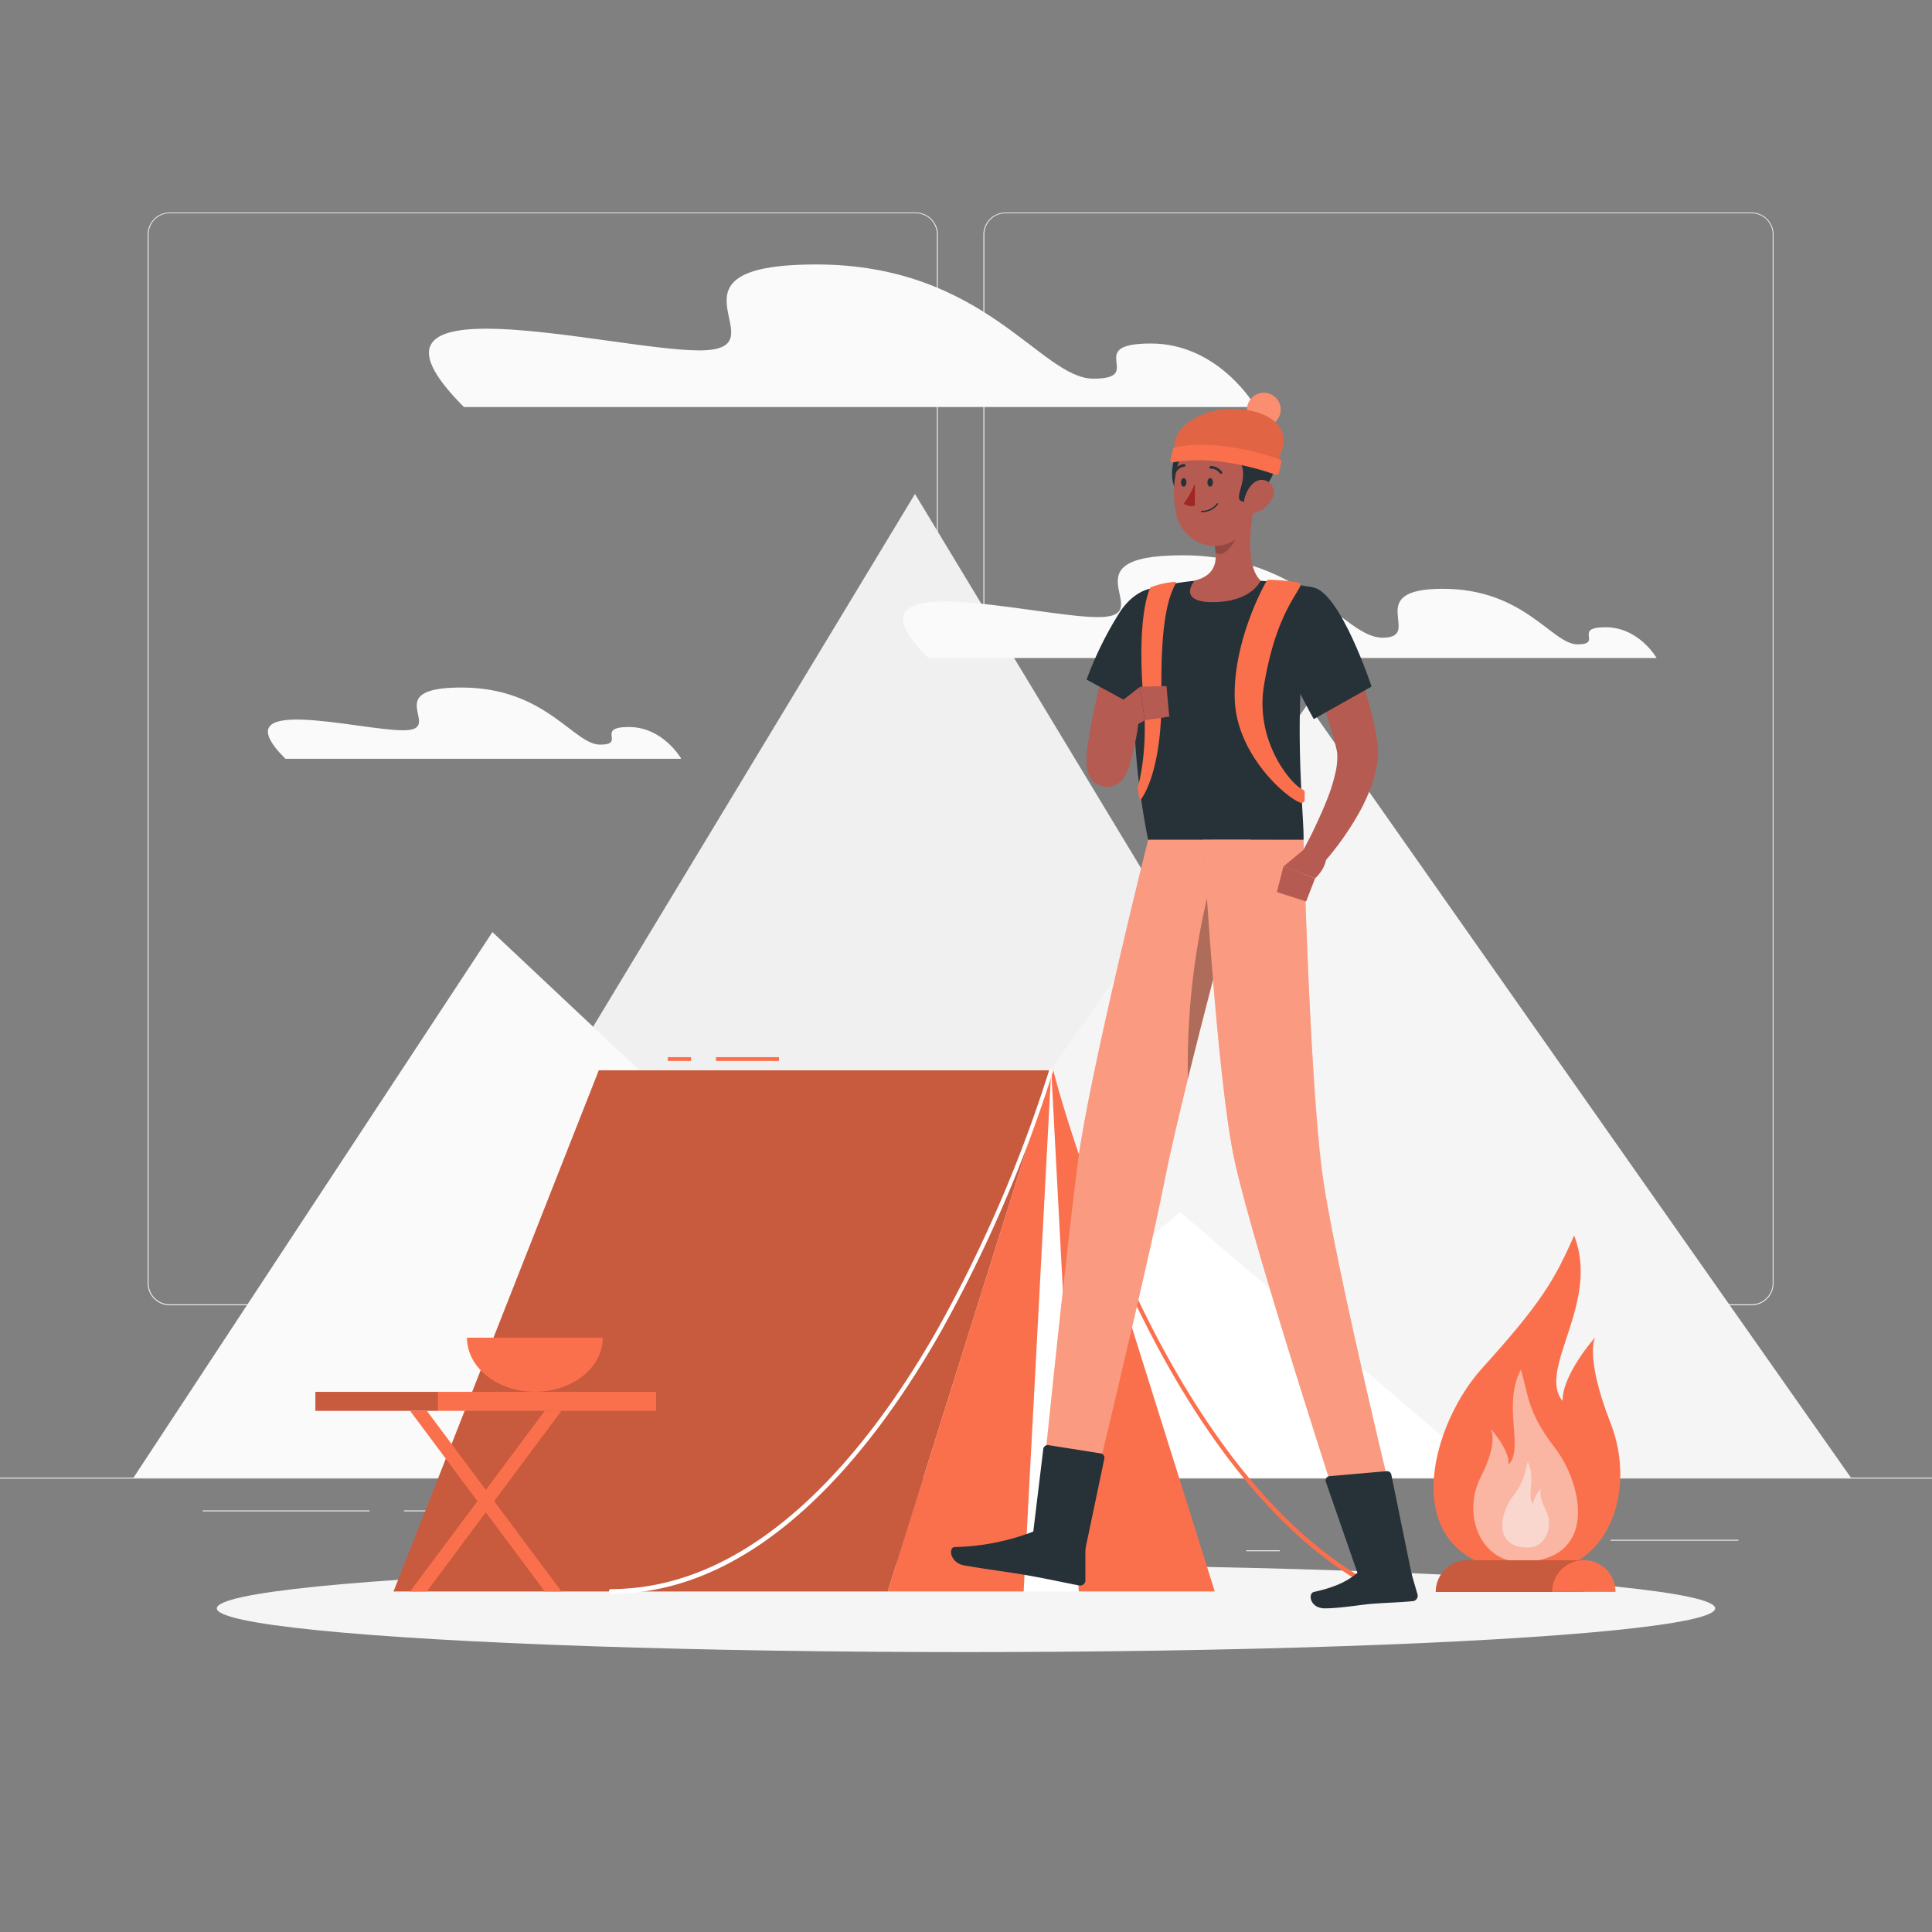 <svg xmlns="http://www.w3.org/2000/svg" viewBox="0 0 500 500">
  <rect x="0" y="0" width="500" height="500" fill="#808080" stroke="none"/>
  <g id="freepik--background-complete--inject-20">
    <rect y="382.4" width="500" height="0.25" style="fill:#ebebeb"></rect>
    <rect x="416.78" y="398.49" width="33.12" height="0.25" style="fill:#ebebeb"></rect>
    <rect x="322.53" y="401.21" width="8.69" height="0.25" style="fill:#ebebeb"></rect>
    <rect x="396.59" y="389.21" width="19.19" height="0.25" style="fill:#ebebeb"></rect>
    <rect x="52.46" y="390.89" width="43.19" height="0.25" style="fill:#ebebeb"></rect>
    <rect x="104.56" y="390.89" width="6.33" height="0.25" style="fill:#ebebeb"></rect>
    <rect x="131.47" y="395.11" width="93.68" height="0.25" style="fill:#ebebeb"></rect>
    <path
      d="M237,337.8H43.91a5.71,5.71,0,0,1-5.7-5.71V60.66A5.71,5.71,0,0,1,43.91,55H237a5.71,5.71,0,0,1,5.71,5.71V332.09A5.71,5.71,0,0,1,237,337.8ZM43.91,55.2a5.46,5.46,0,0,0-5.45,5.46V332.09a5.46,5.46,0,0,0,5.45,5.46H237a5.47,5.47,0,0,0,5.46-5.46V60.66A5.47,5.47,0,0,0,237,55.2Z"
      style="fill:#ebebeb"></path>
    <path
      d="M453.31,337.8H260.21a5.72,5.72,0,0,1-5.71-5.71V60.66A5.72,5.72,0,0,1,260.21,55h193.1A5.71,5.71,0,0,1,459,60.66V332.09A5.71,5.71,0,0,1,453.31,337.8ZM260.21,55.2a5.47,5.47,0,0,0-5.46,5.46V332.09a5.47,5.47,0,0,0,5.46,5.46h193.1a5.47,5.47,0,0,0,5.46-5.46V60.66a5.47,5.47,0,0,0-5.46-5.46Z"
      style="fill:#ebebeb"></path>
    <polygon points="83 382.4 390.6 382.4 236.8 127.83 83 382.4" style="fill:#f0f0f0"></polygon>
    <polygon points="197.8 382.4 479 382.4 338.4 182.25 197.8 382.4" style="fill:#f5f5f5"></polygon>
    <polygon points="34.56 382.4 277.6 382.4 127.44 241.22 34.56 382.4" style="fill:#fafafa"></polygon>
    <polygon points="225.15 382.4 385.64 382.4 305.39 313.68 225.15 382.4" style="fill:#fff"></polygon>
    <path
      d="M120.07,105.34H325S315.63,88.9,297.85,88.9,296.74,98,283,98s-28-29.56-71.78-29.56S203.63,90.68,181,90.68,85.74,71,120.07,105.34Z"
      style="fill:#fafafa"></path>
    <path
      d="M73.87,196.38H176.31s-4.66-8.23-13.55-8.23-.56,4.56-7.45,4.56-14-14.78-35.88-14.78S115.65,189,104.31,189,56.7,179.21,73.87,196.38Z"
      style="fill:#fafafa"></path>
    <path
      d="M415.53,162.33c-8.65,0-.54,4.43-7.24,4.43s-13.63-14.38-34.93-14.38c-20.95,0-5.14,12.23-15.07,12.65h-.54c-9.94,0-20.2-21.32-51.77-21.32s-5.45,16-21.8,16-68.69-14.18-43.92,10.58H428.73S424.19,162.33,415.53,162.33Z"
      style="fill:#fafafa"></path>
  </g>
  <g id="freepik--Shadow--inject-20">
    <ellipse id="freepik--path--inject-20" cx="250" cy="416.24" rx="193.89" ry="11.32" style="fill:#f5f5f5"></ellipse>
  </g>
  <g id="freepik--Fire--inject-20">
    <path
      d="M397.23,406.9c19,0,26.46-21,19.61-38.53s-4-22.29-4-22.29-8.46,9.45-8.46,16.47c-6.68-8.07,9.87-25.43,3-42.81-5.09,11.59-8.48,17.4-23.85,34.41C369.08,370.13,360.13,406.9,397.23,406.9Z"
      style="fill:#fa704c"></path>
    <path
      d="M393.46,404.19c-10.34,0-15.15-12.35-10.26-21.91s2.49-12.62,2.49-12.62,5.16,5.62,4.7,9.44c4.17-4.4-1.68-15.18,3.19-24.65,2,6.31,1.52,10.75,8.71,20.08C409.87,384.35,413.68,404.19,393.46,404.19Z"
      style="fill:#fafafa;opacity:0.5"></path>
    <path
      d="M395.45,400.5c4.61,0,6.75-5.5,4.57-9.77s-1.11-5.62-1.11-5.62-2.3,2.5-2.1,4.21c-1.85-2,.75-6.78-1.42-11-.9,2.82-.67,4.8-3.88,8.95C388.13,391.66,386.43,400.5,395.45,400.5Z"
      style="fill:#fafafa;opacity:0.5"></path>
    <path d="M371.57,412a8.2,8.2,0,0,1,8.2-8.2H409.9V412Z" style="fill:#fa704c"></path>
    <path d="M371.57,412a8.2,8.2,0,0,1,8.2-8.2H409.9V412Z" style="opacity:0.2"></path>
    <path d="M409.9,403.78a8.2,8.2,0,0,1,8.2,8.2H401.7A8.2,8.2,0,0,1,409.9,403.78Z" style="fill:#fa704c"></path>
  </g>
  <g id="freepik--Tent--inject-20">
    <path
      d="M351,408.72a.52.52,0,0,0,.45-.34.68.68,0,0,0-.22-.82c-54.39-33.49-78.45-129.76-78.68-130.73a.5.5,0,0,0-.63-.41.64.64,0,0,0-.34.76c.24,1,24.42,97.74,79.19,131.47A.51.51,0,0,0,351,408.72Z"
      style="fill:#fa704c"></path>
    <polygon points="294.66 411.86 249.45 411.86 272.06 277 294.66 411.86" style="fill:#fff"></polygon>
    <polygon points="229.73 411.86 272.06 277 154.97 277 101.85 411.86 229.73 411.86" style="fill:#fa704c"></polygon>
    <rect x="185.29" y="273.59" width="16.31" height="0.98" style="fill:#fa704c"></rect>
    <rect x="172.83" y="273.59" width="6.01" height="0.98" style="fill:#fa704c"></rect>
    <polygon points="229.73 411.86 272.06 277 154.97 277 101.85 411.86 229.73 411.86" style="opacity:0.2"></polygon>
    <polygon points="264.92 411.86 272.06 277 229.73 411.86 264.92 411.86" style="fill:#fa704c"></polygon>
    <polygon points="279.19 411.86 272.06 277 314.38 411.86 279.19 411.86" style="fill:#fa704c"></polygon>
    <path
      d="M158.1,412.47c38.69,0,67.75-36.81,85.32-67.69a360.16,360.16,0,0,0,29.11-67.57.65.65,0,0,0-.31-.78.48.48,0,0,0-.64.37,358.33,358.33,0,0,1-29,67.3c-17.43,30.63-46.23,67.15-84.48,67.15a.56.56,0,0,0-.5.61A.56.56,0,0,0,158.1,412.47Z"
      style="fill:#fff"></path>
    <rect x="81.64" y="360.22" width="88.17" height="4.91" transform="translate(251.44 725.34) rotate(180)"
      style="fill:#fa704c"></rect>
    <rect x="81.64" y="360.22" width="31.7" height="4.91" transform="translate(194.97 725.34) rotate(180)"
      style="opacity:0.2"></rect>
    <polygon points="140.98 411.86 145.31 411.86 110.47 365.12 106.13 365.12 140.98 411.86" style="fill:#fa704c">
    </polygon>
    <polygon points="110.47 411.86 106.13 411.86 140.98 365.12 145.31 365.12 110.47 411.86" style="fill:#fa704c">
    </polygon>
    <path d="M156,346.19c0,7.75-7.87,14-17.58,14s-17.57-6.28-17.57-14Z" style="fill:#fa704c"></path>
  </g>
  <g id="freepik--Character--inject-20">
    <path
      d="M297.59,152.37s-8.87,22.7-.45,65h40.21c.28-6.17-3.6-36.28,2.35-65.36a105.49,105.49,0,0,0-13.46-1.7,147.53,147.53,0,0,0-17.09,0A74.79,74.79,0,0,0,297.59,152.37Z"
      style="fill:#263238"></path>
    <path
      d="M299.72,167c-1,3.84-2.12,7.73-3.2,11.57s-2.15,7.7-3.15,11.51c-.47,1.89-1,3.8-1.35,5.6l-.3,1.31a7,7,0,0,1-.21.89s0,0-.06-.24a3.44,3.44,0,0,0-.16-.69,4.52,4.52,0,0,0-.41-1,3.56,3.56,0,0,0-.26-.41,4.43,4.43,0,0,0-.36-.45,4.9,4.9,0,0,0-3.63-1.66,4.48,4.48,0,0,0-1,.08,3.88,3.88,0,0,0-.69.18,4.53,4.53,0,0,0-.52.21,3,3,0,0,0-.4.22,3.33,3.33,0,0,0-.48.32,3.27,3.27,0,0,0-.66.66c-.17.23-.16.26-.16.28a3.25,3.25,0,0,0,.53-.74c.46-.72.94-1.57,1.4-2.42l1.44-2.61c1-1.75,2-3.53,3.06-5.26l5.58,1.87a60.6,60.6,0,0,1-1,6.2,53,53,0,0,1-1.64,6.27,13.58,13.58,0,0,1-.86,2,5.84,5.84,0,0,1-1.52,1.83,5.24,5.24,0,0,1-.55.38,4.76,4.76,0,0,1-.45.24,4.68,4.68,0,0,1-.56.22,4.76,4.76,0,0,1-.74.2,4.85,4.85,0,0,1-1,.08,5.13,5.13,0,0,1-2.26-.56,5,5,0,0,1-1.54-1.18,4,4,0,0,1-.39-.49A4.8,4.8,0,0,1,282,201a5.34,5.34,0,0,1-.49-1.13,7.51,7.51,0,0,1-.23-1.06,9.68,9.68,0,0,1-.08-1,17.51,17.51,0,0,1,0-2.14c0-.6.08-1.15.16-1.69.26-2.2.6-4.25,1-6.32.77-4.11,1.67-8.12,2.66-12.11s2.06-7.91,3.29-11.86Z"
      style="fill:#b55b52"></path>
    <path
      d="M306.51,157.51c2.54,6.73-10.3,26.53-10.3,26.53l-15-8.16a91.32,91.32,0,0,1,8.69-17.6C295.19,150.35,303.73,150.13,306.51,157.51Z"
      style="fill:#263238"></path>
    <path
      d="M297.82,152a20.41,20.41,0,0,1,6.26-1.4.24.24,0,0,1,.22.34c-1.23,2.4-4,7.51-3.71,27.94.28,18.47-3.87,26-5.22,27.88a.28.28,0,0,1-.51-.12l-.41-2.51a.9.9,0,0,1,0-.4c.39-1.32,2.6-9.5,1.52-22-1.89-21.94,1.4-29,1.74-29.64A.23.23,0,0,1,297.82,152Z"
      style="fill:#fa704c"></path>
    <polygon points="301.89 177.55 302.6 185.46 296.26 186.41 295.06 177.73 301.89 177.55" style="fill:#b55b52">
    </polygon>
    <path d="M289.38,182.12l5.68-4.39,1.2,8.68s-5.09,3.67-8.59.24Z" style="fill:#b55b52"></path>
    <path
      d="M324.55,131c-1.08,5.5-2.15,15.58,1.69,19.25,0,0-2.21,5.58-12.43,5.58-9.33,0-4.66-5.58-4.66-5.58,6.13-1.46,6-6,4.91-10.29Z"
      style="fill:#b55b52"></path>
    <path d="M320.27,134.69l-6.21,5.3a17.2,17.2,0,0,1,.53,3c2,1.9,5.56-2.91,5.81-5.36A8.31,8.31,0,0,0,320.27,134.69Z"
      style="opacity:0.2"></path>
    <path d="M307.07,114.12c-3.7,1.56-5.71,11.94-1,14.32S314.08,111.15,307.07,114.12Z" style="fill:#263238"></path>
    <path
      d="M325.2,122.76c-.45,7.45-.34,11.83-4.1,15.65-5.66,5.75-14.85,2.34-16.63-5.1-1.6-6.69-.58-17.74,6.71-20.7A10.17,10.17,0,0,1,325.2,122.76Z"
      style="fill:#b55b52"></path>
    <path
      d="M328.1,113.81c-2.43-7.21-21.05-6.11-23.17-1.37-1.19,2.67.62,3.54,1.9,3.71,2.91-2.58,10.47-.4,13.3.14,0,0-.42,1,.87,3.39,2.82,5.26-3.89,11,2.5,10.08C326.43,129.31,334.93,116.79,328.1,113.81Z"
      style="fill:#263238"></path>
    <circle cx="327.09" cy="106" r="4.36" style="fill:#fa704c"></circle>
    <circle cx="327.09" cy="106" r="4.36" style="fill:#fff;opacity:0.2"></circle>
    <path
      d="M304,116.78c-.09-1.51-.73-5.43,5.78-8.84,7.23-3.8,20.07-2.41,22.09,4.15,1.14,3.71-1.5,6.89-1.42,8.38C327,118.85,304,116.78,304,116.78Z"
      style="fill:#fa704c"></path>
    <path
      d="M304,116.78c-.09-1.51-.73-5.43,5.78-8.84,7.23-3.8,20.07-2.41,22.09,4.15,1.14,3.71-1.5,6.89-1.42,8.38C327,118.85,304,116.78,304,116.78Z"
      style="opacity:0.1"></path>
    <path
      d="M303.57,116.25l-.65,2.69a.59.59,0,0,0,.67.73c2.84-.57,12.26-1.79,26.59,3.2a.58.58,0,0,0,.76-.41l.67-2.82a.59.59,0,0,0-.38-.71c-15.53-5.44-25.32-3.58-27.23-3.12A.57.57,0,0,0,303.57,116.25Z"
      style="fill:#fa704c"></path>
    <path
      d="M329.27,128.89a7.12,7.12,0,0,1-4,3.67c-2.34.84-3.69-1.21-3.19-3.51.45-2.07,2.21-5,4.63-4.86A3.19,3.19,0,0,1,329.27,128.89Z"
      style="fill:#b55b52"></path>
    <path
      d="M297.14,217.34s-15,59.8-18.07,82.53C275.89,323.52,269,391.74,269,391.74l11.95,2.45s15.93-65.66,20.44-88.65c4.92-25.06,22.19-88.2,22.19-88.2Z"
      style="fill:#fa704c"></path>
    <path
      d="M297.14,217.34s-15,59.8-18.07,82.53C275.89,323.52,269,391.74,269,391.74l11.95,2.45s15.93-65.66,20.44-88.65c4.92-25.06,22.19-88.2,22.19-88.2Z"
      style="fill:#fafafa;opacity:0.3"></path>
    <path d="M315.19,221.76l3.5,13.69c-3.25,12.23-7.6,28.81-11.27,43.72A190.79,190.79,0,0,1,315.19,221.76Z"
      style="opacity:0.3"></path>
    <path
      d="M311.41,217.34s3.41,61.45,8.09,83c5.13,23.56,29.57,98.07,29.57,98.07h13.77s-17.86-72.6-20.79-95.94c-3.17-25.32-4.7-85.11-4.7-85.11Z"
      style="fill:#fa704c"></path>
    <path
      d="M311.41,217.34s3.41,61.45,8.09,83c5.13,23.56,29.57,98.07,29.57,98.07h13.77s-17.86-72.6-20.79-95.94c-3.17-25.32-4.7-85.11-4.7-85.11Z"
      style="fill:#fafafa;opacity:0.3"></path>
    <path d="M313.91,124.84c0,.61-.32,1.1-.72,1.1s-.72-.49-.72-1.1.32-1.1.72-1.1S313.91,124.23,313.91,124.84Z"
      style="fill:#263238"></path>
    <path d="M307.06,124.84c0,.61-.33,1.1-.72,1.1s-.72-.49-.72-1.1.32-1.1.72-1.1S307.06,124.23,307.06,124.84Z"
      style="fill:#263238"></path>
    <path d="M309.23,125.14a21.55,21.55,0,0,1-2.89,5.19,3.48,3.48,0,0,0,2.89.54Z" style="fill:#a02724"></path>
    <path
      d="M311,132.55a.18.18,0,0,1,0-.36,4.8,4.8,0,0,0,3.92-1.88.18.18,0,0,1,.24-.05.18.18,0,0,1,.06.25A5.12,5.12,0,0,1,311,132.55Z"
      style="fill:#263238"></path>
    <path
      d="M316,122.63a.37.37,0,0,1-.28-.14,2.83,2.83,0,0,0-2.28-1.19A.36.36,0,0,1,313,121a.34.34,0,0,1,.33-.38,3.52,3.52,0,0,1,2.9,1.47.35.35,0,0,1-.07.5A.36.36,0,0,1,316,122.63Z"
      style="fill:#263238"></path>
    <path
      d="M304,122.41a.33.33,0,0,1-.16,0,.35.35,0,0,1-.13-.48,3.56,3.56,0,0,1,2.68-1.84.36.36,0,0,1,.38.33.36.36,0,0,1-.33.38h0a2.84,2.84,0,0,0-2.11,1.48A.36.36,0,0,1,304,122.41Z"
      style="fill:#263238"></path>
    <path
      d="M346.82,160.11c2.09,5.16,3.94,10.28,5.6,15.57.84,2.64,1.62,5.31,2.31,8a69.63,69.63,0,0,1,1.75,8.61c.06.34.09.92.13,1.38a13.63,13.63,0,0,1,0,1.42c0,.47,0,.91-.07,1.36s-.09.88-.16,1.3a29.2,29.2,0,0,1-1.15,4.75,47.81,47.81,0,0,1-3.68,8.16,75.87,75.87,0,0,1-10,13.73l-4.72-3.52c1.2-2.25,2.47-4.63,3.57-7s2.18-4.72,3.09-7.08a45.59,45.59,0,0,0,2.16-7,18.22,18.22,0,0,0,.43-3.2,5.82,5.82,0,0,0,0-.72,4.79,4.79,0,0,0,0-.67,3.66,3.66,0,0,0-.07-.6c-.05-.21,0-.31-.12-.64-.48-2.22-1.25-4.71-2-7.17s-1.67-5-2.56-7.44c-1.79-5-3.67-10-5.5-15Z"
      style="fill:#b55b52"></path>
    <path
      d="M339.7,152c7.12,1,15.26,25.68,15.26,25.68L340,186.1s-6.58-11.72-9.82-20.43C326.8,156.55,332.07,150.87,339.7,152Z"
      style="fill:#263238"></path>
    <path
      d="M336,150.77a51.78,51.78,0,0,0-7.62-.73.7.7,0,0,0-.62.39c-2,3.47-8.72,17.07-8.2,30.72.55,14.25,13.3,25.31,17,26.59a.82.82,0,0,0,1.09-.78v-1.88a.81.81,0,0,0-.52-.76c-2.73-1.09-12.47-12.25-10-27,2.81-16.89,8-22.72,9.37-25.62A.67.67,0,0,0,336,150.77Z"
      style="fill:#fa704c"></path>
    <path d="M337.68,219.68l-5.53,4.56,8.19,3.09s4.71-4.14,2.15-8.32Z" style="fill:#b55b52"></path>
    <polygon points="330.45 230.86 338.02 233.3 340.34 227.33 332.15 224.24 330.45 230.86" style="fill:#b55b52">
    </polygon>
    <path d="M280.24,404l-13.46-2.36L270,375a1.15,1.15,0,0,1,1.32-1l13.53,2.14a1.15,1.15,0,0,1,.95,1.37Z"
      style="fill:#263238"></path>
    <path d="M365.45,408l-13.17,1.84-9.15-26.33a1.12,1.12,0,0,1,1-1.49l14.74-1.28a1.12,1.12,0,0,1,1.2.89Z"
      style="fill:#263238"></path>
    <path
      d="M353.83,405.58l9.81-1.74a.83.83,0,0,1,.84.59l2.37,8.2a1.39,1.39,0,0,1-1.26,1.75c-3.66.35-5.62.33-10.24.66-2.84.2-8.53,1.2-12.46,1.2s-4.45-3.89-2.84-4.25c7.23-1.58,9.95-3.75,12.26-5.83A2.25,2.25,0,0,1,353.83,405.58Z"
      style="fill:#263238"></path>
    <path
      d="M270.14,395.87l10.08,1.77a.82.82,0,0,1,.68.77l0,10.5a1.36,1.36,0,0,1-1.62,1.41c-3.62-.7-8.84-1.83-13.41-2.63-5.35-.94-10-1.46-16.29-2.56-3.79-.66-4.17-4.68-2.52-4.75a60,60,0,0,0,20.78-4.18A4.32,4.32,0,0,1,270.14,395.87Z"
      style="fill:#263238"></path>
  </g>
</svg>